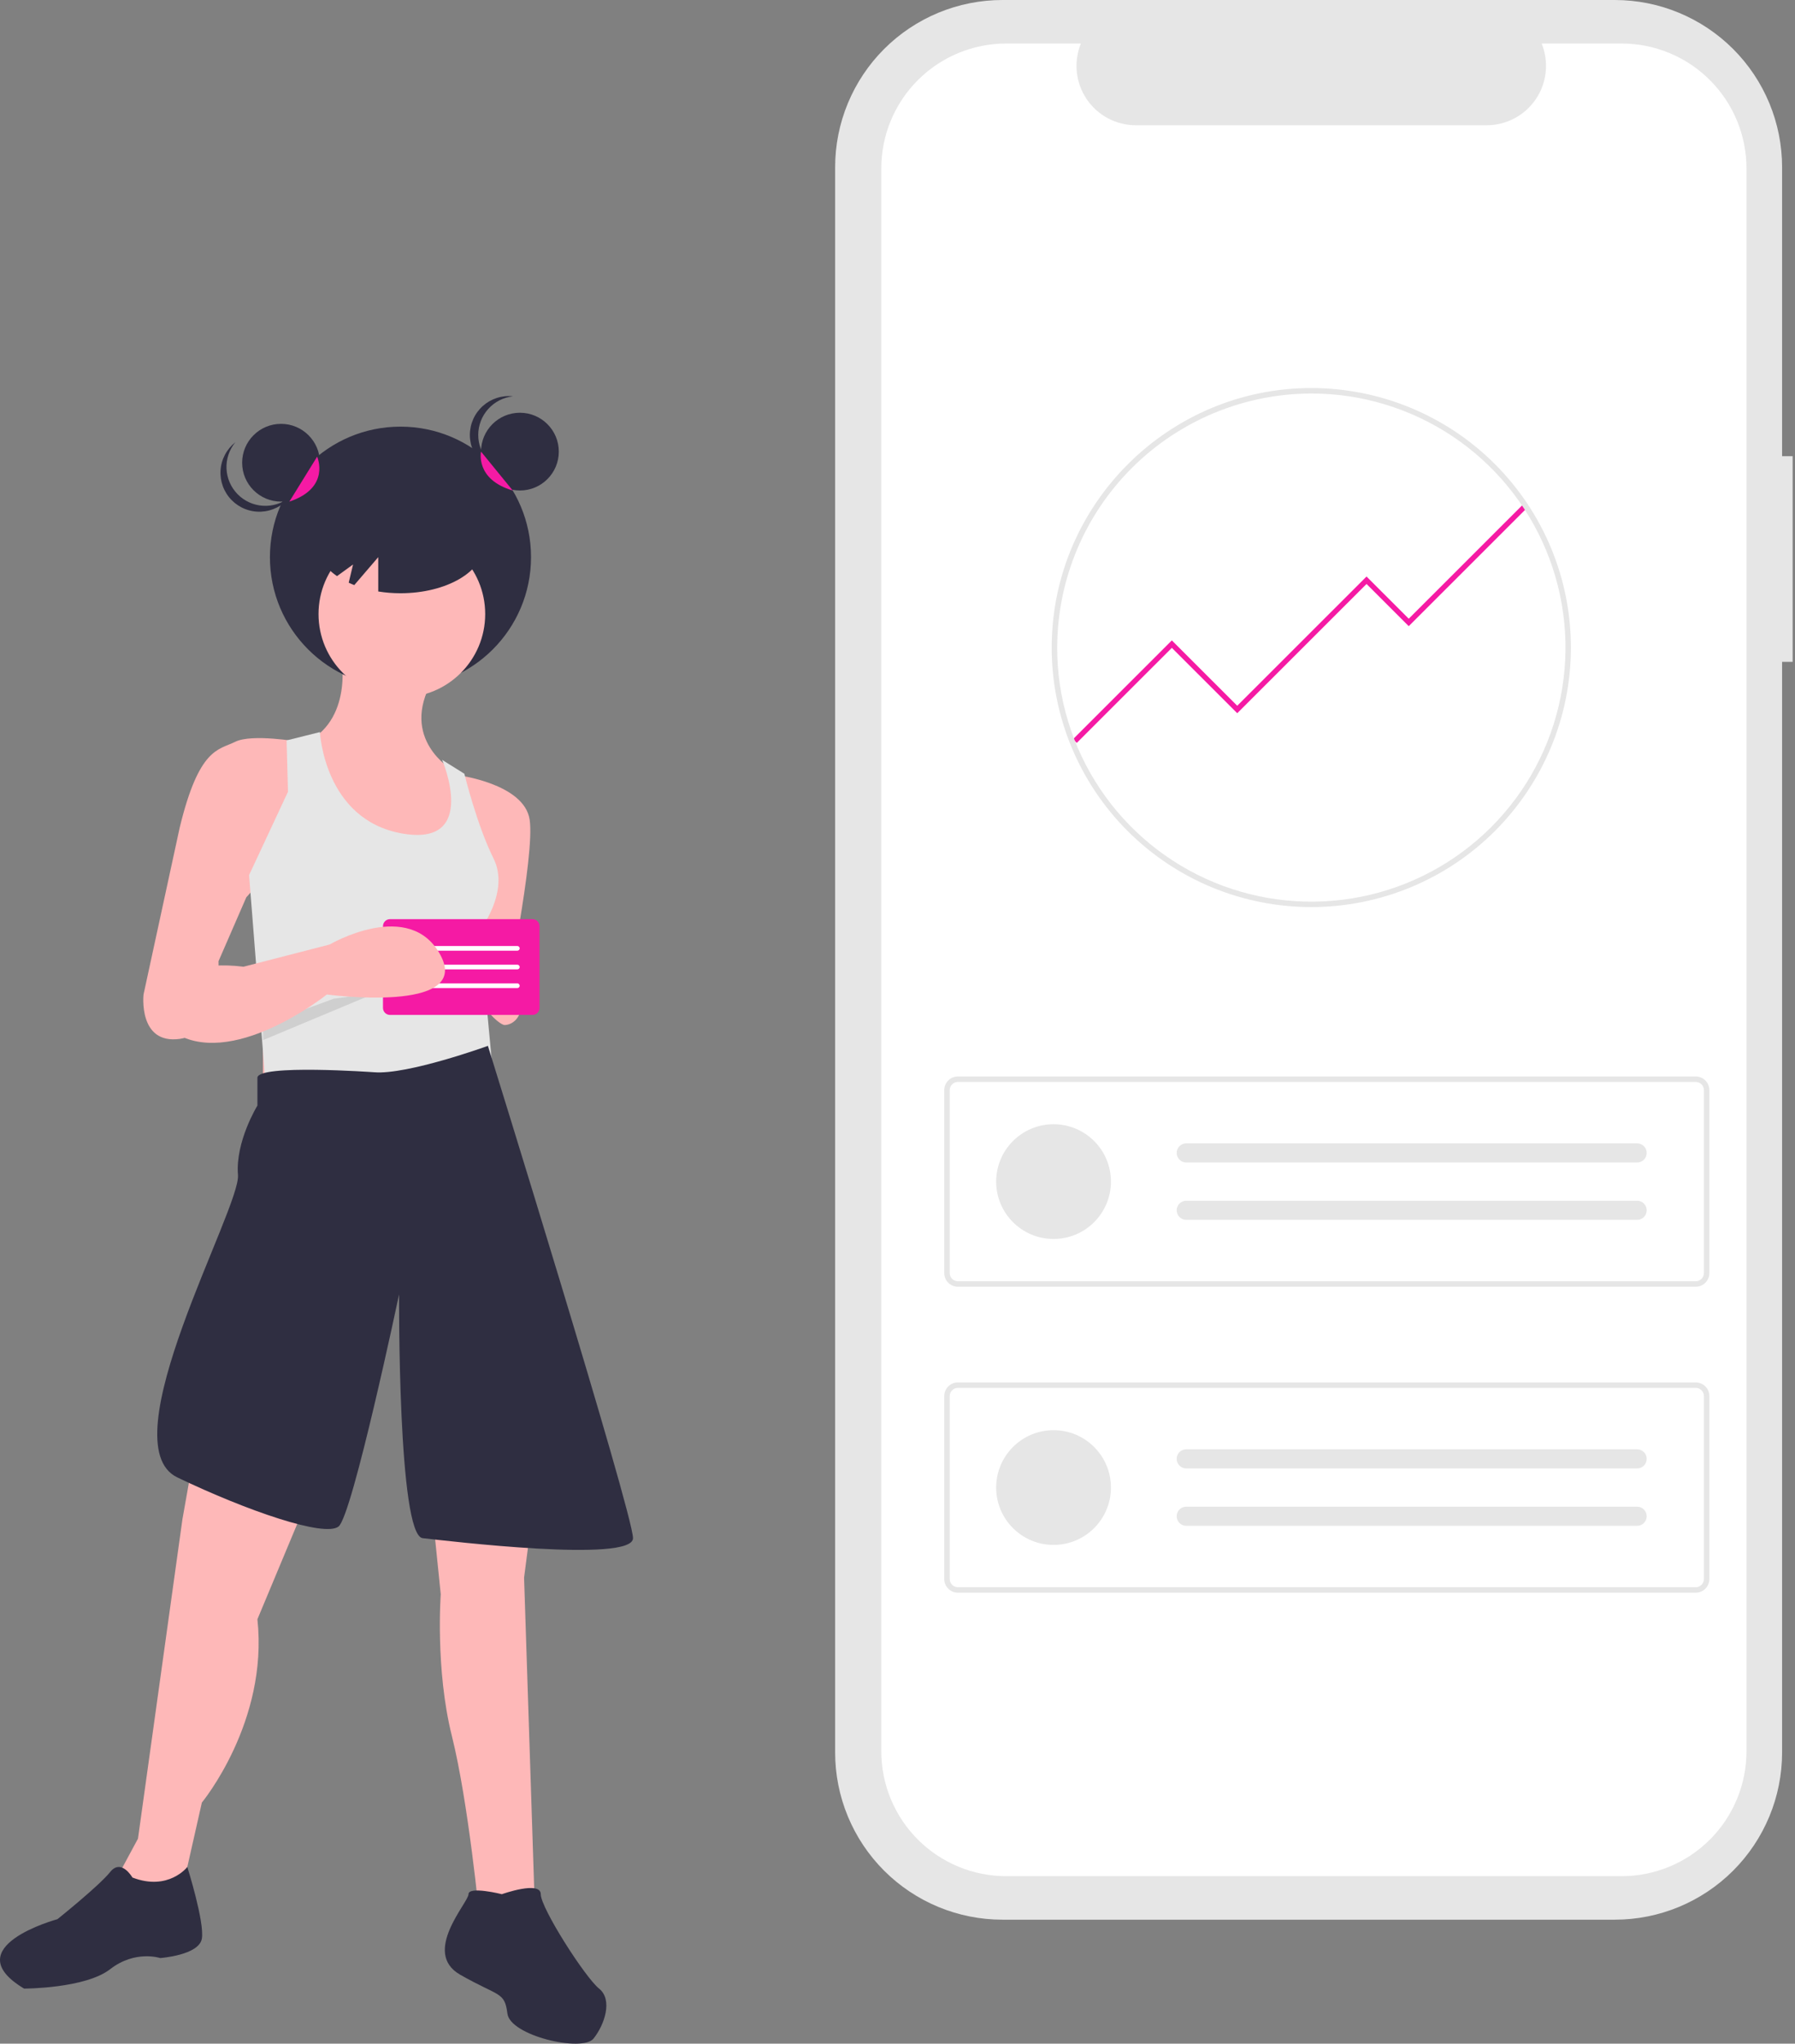 <svg width="246" height="280" viewBox="0 0 246 280" fill="none" xmlns="http://www.w3.org/2000/svg">
<rect x="0" y="0" width="246" height="280" fill="#808080" stroke="none"/>
<g clip-path="url(#clip0)">
<rect width="245.677" height="280" />
<path d="M245.677 62.502H244.231V22.913C244.231 16.836 241.816 11.008 237.516 6.711C233.217 2.414 227.385 2.29123e-05 221.305 1.81199e-05H137.38C134.369 1.05264e-05 131.388 0.593 128.606 1.744C125.825 2.896 123.297 4.583 121.168 6.711C119.039 8.839 117.351 11.365 116.198 14.145C115.046 16.924 114.453 19.904 114.453 22.913V240.101C114.453 243.11 115.046 246.09 116.198 248.87C117.351 251.65 119.039 254.176 121.168 256.303C123.297 258.431 125.825 260.119 128.606 261.27C131.388 262.422 134.369 263.014 137.38 263.014H221.305C227.385 263.015 233.217 260.6 237.516 256.303C241.816 252.006 244.231 246.178 244.231 240.102V90.682H245.677L245.677 62.502Z" fill="#E6E6E6"/>
<path d="M222.23 5.961H211.275C211.779 7.196 211.971 8.535 211.835 9.861C211.699 11.187 211.238 12.46 210.494 13.566C209.75 14.672 208.745 15.579 207.568 16.206C206.391 16.833 205.077 17.161 203.744 17.161H155.664C154.33 17.161 153.017 16.833 151.84 16.206C150.662 15.579 149.657 14.672 148.913 13.566C148.169 12.46 147.709 11.187 147.573 9.861C147.437 8.535 147.629 7.196 148.133 5.961H137.901C133.36 5.961 129.005 7.764 125.794 10.973C122.583 14.182 120.779 18.534 120.779 23.072V239.942C120.779 242.189 121.222 244.414 122.083 246.49C122.943 248.566 124.204 250.453 125.794 252.042C127.384 253.631 129.272 254.891 131.349 255.751C133.426 256.611 135.652 257.053 137.901 257.053H222.23C224.478 257.053 226.705 256.611 228.782 255.751C230.859 254.891 232.747 253.631 234.336 252.042C235.926 250.453 237.187 248.566 238.048 246.49C238.908 244.414 239.351 242.189 239.351 239.942V23.072C239.351 20.825 238.908 18.6 238.048 16.524C237.187 14.448 235.926 12.562 234.336 10.973C232.747 9.384 230.859 8.124 228.782 7.264C226.705 6.404 224.478 5.961 222.23 5.961Z" fill="white"/>
<path d="M232.393 176.295H131.28C130.783 176.294 130.307 176.097 129.956 175.746C129.605 175.395 129.408 174.92 129.407 174.423V149.357C129.408 148.861 129.605 148.385 129.956 148.034C130.307 147.683 130.783 147.486 131.28 147.485H232.393C232.889 147.486 233.365 147.683 233.716 148.034C234.067 148.385 234.264 148.861 234.265 149.357V174.424C234.264 174.92 234.067 175.395 233.716 175.746C233.365 176.097 232.889 176.294 232.393 176.295ZM131.28 148.234C130.982 148.234 130.696 148.353 130.486 148.563C130.275 148.774 130.157 149.059 130.156 149.357V174.424C130.157 174.721 130.275 175.007 130.486 175.217C130.696 175.428 130.982 175.546 131.28 175.547H232.393C232.691 175.546 232.976 175.428 233.187 175.217C233.397 175.007 233.516 174.721 233.516 174.424V149.357C233.516 149.059 233.397 148.774 233.187 148.563C232.976 148.353 232.691 148.234 232.393 148.234H131.28Z" fill="#E6E6E6"/>
<path d="M144.387 169.75C148.73 169.75 152.251 166.231 152.251 161.89C152.251 157.549 148.73 154.03 144.387 154.03C140.043 154.03 136.522 157.549 136.522 161.89C136.522 166.231 140.043 169.75 144.387 169.75Z" fill="#E6E6E6"/>
<path d="M162.55 156.65C162.206 156.656 161.878 156.797 161.637 157.042C161.396 157.287 161.261 157.617 161.261 157.96C161.261 158.304 161.396 158.634 161.637 158.879C161.878 159.124 162.206 159.264 162.55 159.27H224.341C224.513 159.273 224.684 159.243 224.845 159.18C225.005 159.117 225.152 159.023 225.276 158.903C225.4 158.783 225.499 158.64 225.568 158.482C225.637 158.324 225.673 158.154 225.676 157.982C225.679 157.81 225.648 157.638 225.584 157.478C225.521 157.318 225.426 157.172 225.306 157.048C225.186 156.924 225.043 156.826 224.885 156.757C224.726 156.689 224.556 156.653 224.384 156.65C224.369 156.65 224.355 156.65 224.341 156.65H162.55Z" fill="#E6E6E6"/>
<path d="M162.55 164.51C162.206 164.516 161.878 164.656 161.637 164.901C161.396 165.146 161.261 165.476 161.261 165.82C161.261 166.164 161.396 166.494 161.637 166.739C161.878 166.984 162.206 167.124 162.55 167.13H224.341C224.513 167.133 224.684 167.102 224.845 167.039C225.005 166.976 225.152 166.882 225.276 166.763C225.4 166.643 225.499 166.5 225.568 166.342C225.637 166.184 225.673 166.014 225.676 165.841C225.679 165.669 225.648 165.498 225.584 165.338C225.521 165.178 225.426 165.031 225.306 164.908C225.186 164.784 225.043 164.685 224.885 164.617C224.726 164.549 224.556 164.512 224.384 164.51C224.369 164.51 224.355 164.51 224.341 164.51H162.55Z" fill="#E6E6E6"/>
<path d="M232.393 218.213H131.28C130.783 218.212 130.307 218.015 129.956 217.664C129.605 217.313 129.408 216.838 129.407 216.341V191.275C129.408 190.779 129.605 190.303 129.956 189.952C130.307 189.601 130.783 189.404 131.28 189.404H232.393C232.889 189.404 233.365 189.601 233.716 189.952C234.067 190.303 234.264 190.779 234.265 191.275V216.342C234.264 216.838 234.067 217.313 233.716 217.664C233.365 218.015 232.889 218.212 232.393 218.213ZM131.28 190.152C130.982 190.152 130.696 190.271 130.486 190.481C130.275 190.692 130.157 190.977 130.156 191.275V216.342C130.157 216.64 130.275 216.925 130.486 217.135C130.696 217.346 130.982 217.464 131.28 217.465H232.393C232.691 217.464 232.976 217.346 233.187 217.135C233.397 216.925 233.516 216.64 233.516 216.342V191.275C233.516 190.977 233.397 190.692 233.187 190.481C232.976 190.271 232.691 190.152 232.393 190.152H131.28Z" fill="#E6E6E6"/>
<path d="M144.387 211.668C148.73 211.668 152.251 208.149 152.251 203.808C152.251 199.467 148.73 195.948 144.387 195.948C140.043 195.948 136.522 199.467 136.522 203.808C136.522 208.149 140.043 211.668 144.387 211.668Z" fill="#E6E6E6"/>
<path d="M162.55 198.569C162.206 198.574 161.878 198.715 161.637 198.96C161.396 199.205 161.261 199.535 161.261 199.878C161.261 200.222 161.396 200.552 161.637 200.797C161.878 201.042 162.206 201.183 162.55 201.188H224.341C224.513 201.192 224.684 201.161 224.845 201.098C225.005 201.035 225.152 200.941 225.276 200.821C225.4 200.701 225.499 200.558 225.568 200.4C225.637 200.242 225.673 200.072 225.676 199.9C225.679 199.728 225.648 199.556 225.584 199.396C225.521 199.236 225.426 199.09 225.306 198.966C225.186 198.843 225.043 198.744 224.885 198.676C224.726 198.607 224.556 198.571 224.384 198.569C224.369 198.568 224.355 198.568 224.341 198.569H162.55Z" fill="#E6E6E6"/>
<path d="M162.55 206.428C162.206 206.434 161.878 206.574 161.637 206.819C161.396 207.064 161.261 207.394 161.261 207.738C161.261 208.082 161.396 208.412 161.637 208.657C161.878 208.902 162.206 209.042 162.55 209.048H224.341C224.513 209.051 224.684 209.02 224.845 208.957C225.005 208.894 225.152 208.8 225.276 208.681C225.4 208.561 225.499 208.418 225.568 208.26C225.637 208.102 225.673 207.932 225.676 207.76C225.679 207.587 225.648 207.416 225.584 207.256C225.521 207.096 225.426 206.949 225.306 206.826C225.186 206.702 225.043 206.603 224.885 206.535C224.726 206.467 224.556 206.43 224.384 206.428C224.369 206.428 224.355 206.428 224.341 206.428H162.55Z" fill="#E6E6E6"/>
<path d="M147.569 101.784L147.057 101.273L160.598 87.74L169.56 96.696L187.279 78.988L193.064 84.77L208.851 68.993L209.362 69.504L193.064 85.792L187.279 80.01L169.56 97.718L160.598 88.762L147.569 101.784Z" fill="#F51AA4"/>
<path d="M179.708 124.277C175.038 124.279 170.414 123.362 166.098 121.578C161.783 119.794 157.862 117.177 154.558 113.878C151.254 110.58 148.633 106.663 146.844 102.351C145.055 98.04 144.134 93.419 144.132 88.752V88.722C144.132 88.648 144.132 88.569 144.136 88.495C144.245 69.023 160.203 53.166 179.708 53.166C189.144 53.165 198.193 56.91 204.866 63.578C211.539 70.245 215.288 79.288 215.289 88.718C215.29 98.148 211.543 107.192 204.872 113.86C198.201 120.529 189.152 124.276 179.716 124.277H179.708V124.277ZM179.708 53.914C170.513 53.935 161.698 57.581 155.178 64.06C148.657 70.539 144.959 79.328 144.885 88.517C144.881 88.597 144.881 88.662 144.881 88.721C144.881 95.606 146.923 102.337 150.749 108.062C154.576 113.787 160.015 118.25 166.38 120.885C172.744 123.521 179.748 124.211 186.505 122.869C193.261 121.526 199.468 118.212 204.34 113.344C209.212 108.476 212.53 102.274 213.875 95.521C215.22 88.768 214.531 81.769 211.896 75.408C209.26 69.046 204.796 63.609 199.069 59.783C193.341 55.958 186.607 53.915 179.718 53.914H179.708Z" fill="#E6E6E6"/>
<path d="M46.699 89.459C46.699 89.459 48.602 98.21 42.131 101.634C42.131 101.634 43.653 121.037 53.551 121.417C63.449 121.798 63.449 111.145 63.449 111.145L61.926 105.438C61.926 105.438 54.693 101.253 59.261 93.264L46.699 89.459Z" fill="#FEB8B8"/>
<path d="M54.883 94.215C64.765 94.215 72.775 86.209 72.775 76.334C72.775 66.458 64.765 58.453 54.883 58.453C45.002 58.453 36.992 66.458 36.992 76.334C36.992 86.209 45.002 94.215 54.883 94.215Z" fill="#2F2E41"/>
<path d="M36.04 130.168V151.473L67.636 150.332L65.352 129.407L36.04 130.168Z" fill="#FEB8B8"/>
<path d="M55.074 95.547C61.381 95.547 66.494 90.436 66.494 84.133C66.494 77.829 61.381 72.719 55.074 72.719C48.766 72.719 43.653 77.829 43.653 84.133C43.653 90.436 48.766 95.547 55.074 95.547Z" fill="#FEB8B8"/>
<path d="M40.989 101.634C40.989 101.634 34.517 100.492 32.233 101.634C29.949 102.775 27.284 102.395 24.619 113.428L19.671 136.255C19.671 136.255 18.909 143.103 24.619 142.342C30.33 141.581 29.949 131.689 29.949 131.689L33.756 122.939L40.608 115.33L40.989 101.634Z" fill="#FEB8B8"/>
<path d="M62.687 106.199C62.687 106.199 71.823 107.341 72.585 112.286C73.346 117.232 69.159 137.396 69.159 137.396L62.687 130.929L66.113 118.374L62.687 106.199Z" fill="#FEB8B8"/>
<path d="M39.276 101.444L39.466 108.482L34.136 119.895L36.475 149.615L67.858 150.255L65.733 127.504C65.733 127.504 69.92 122.178 67.636 117.613C65.352 113.047 63.639 106.009 63.639 106.009L60.593 104.107C60.593 104.107 65.733 116.091 55.074 114.189C44.415 112.286 43.844 100.302 43.844 100.302L39.276 101.444Z" fill="#E6E6E6"/>
<path d="M30.33 178.104L25 208.16L18.909 251.912L16.244 256.858L18.529 261.804L25 258.76L27.665 246.966C27.665 246.966 36.801 235.933 35.278 221.856L51.648 182.67L30.33 178.104Z" fill="#FEB8B8"/>
<path d="M56.596 181.148L60.403 218.432C60.403 218.432 59.642 228.704 61.926 237.835C64.21 246.966 65.733 262.945 65.733 262.945H73.346L71.823 216.15L76.772 178.104L56.596 181.148Z" fill="#FEB8B8"/>
<path d="M51.267 146.907C51.267 146.907 35.278 145.766 35.278 147.668V151.473C35.278 151.473 32.233 156.419 32.614 160.984C32.994 165.55 14.789 197.856 24.306 202.421C33.823 206.987 44.499 210.664 46.402 209.142C48.305 207.62 54.693 177.343 54.693 177.343C54.693 177.343 54.504 210.362 57.93 210.742C61.356 211.123 86.751 214.166 86.751 210.742C86.751 207.318 66.868 143.293 66.868 143.293C66.868 143.293 55.835 147.288 51.267 146.907Z" fill="#2F2E41"/>
<path d="M18.148 257.238C18.148 257.238 16.625 254.575 15.102 256.477C13.58 258.38 7.87 262.945 7.87 262.945C7.87 262.945 -6.215 266.75 3.301 272.456C3.301 272.456 11.676 272.456 15.102 269.793C18.529 267.13 21.955 268.271 21.955 268.271C21.955 268.271 27.284 267.891 27.665 265.608C28.046 263.325 25.671 255.792 25.671 255.792C25.671 255.792 23.097 259.14 18.148 257.238Z" fill="#2F2E41"/>
<path d="M68.778 259.521C68.778 259.521 64.21 258.38 64.21 259.521C64.21 260.662 57.738 267.51 63.068 270.554C68.397 273.598 69.159 272.837 69.539 275.88C69.92 278.924 79.818 281.207 81.34 279.304C82.863 277.402 84.005 273.978 82.102 272.456C80.198 270.934 74.108 261.423 74.108 259.521C74.108 257.619 68.778 259.521 68.778 259.521Z" fill="#2F2E41"/>
<path opacity="0.1" d="M53.597 126.532H52.565V132.239H53.597V126.532Z" fill="white"/>
<path d="M70.681 132.831C70.681 132.831 63.449 123.319 63.829 130.168C64.21 137.016 68.397 140.44 69.159 140.44C69.92 140.44 72.966 139.679 70.681 132.831Z" fill="#FEB8B8"/>
<path opacity="0.1" d="M36.04 140.157C36.611 140.25 45.747 136.825 45.747 136.825L51.457 136.065L36.04 142.508L36.04 140.157Z" fill="black"/>
<path d="M38.514 68.725C41.458 68.725 43.844 66.34 43.844 63.398C43.844 60.457 41.458 58.072 38.514 58.072C35.571 58.072 33.185 60.457 33.185 63.398C33.185 66.34 35.571 68.725 38.514 68.725Z" fill="#2F2E41"/>
<path d="M71.252 67.203C74.196 67.203 76.582 64.818 76.582 61.877C76.582 58.935 74.196 56.55 71.252 56.55C68.309 56.55 65.923 58.935 65.923 61.877C65.923 64.818 68.309 67.203 71.252 67.203Z" fill="#2F2E41"/>
<path d="M65.542 59.594C65.543 58.28 66.028 57.013 66.907 56.036C67.785 55.058 68.994 54.44 70.301 54.299C69.556 54.218 68.803 54.294 68.091 54.523C67.378 54.752 66.721 55.129 66.164 55.628C65.607 56.128 65.161 56.739 64.856 57.423C64.55 58.106 64.392 58.846 64.392 59.594C64.392 60.342 64.55 61.082 64.856 61.765C65.161 62.449 65.607 63.06 66.164 63.559C66.721 64.059 67.378 64.436 68.091 64.665C68.803 64.894 69.556 64.97 70.301 64.889C68.994 64.748 67.785 64.13 66.907 63.152C66.028 62.175 65.543 60.908 65.542 59.594Z" fill="#2F2E41"/>
<path d="M32.559 67.707C31.64 66.768 31.099 65.523 31.042 64.211C30.985 62.898 31.415 61.611 32.25 60.596C31.662 61.059 31.177 61.64 30.829 62.303C30.48 62.965 30.275 63.693 30.226 64.439C30.178 65.186 30.288 65.935 30.548 66.636C30.809 67.338 31.214 67.977 31.738 68.511C32.262 69.045 32.893 69.464 33.589 69.738C34.286 70.013 35.032 70.138 35.78 70.104C36.528 70.071 37.261 69.881 37.93 69.546C38.6 69.211 39.191 68.739 39.666 68.16C38.634 68.974 37.337 69.378 36.026 69.294C34.714 69.21 33.479 68.645 32.559 67.707Z" fill="#2F2E41"/>
<path d="M54.883 67.964C48.576 67.964 43.463 70.945 43.463 74.622C43.463 76.267 44.491 77.771 46.187 78.932L48.386 77.34L47.788 79.834C48.036 79.949 48.289 80.061 48.553 80.163L51.838 76.334V81.038C52.845 81.2 53.863 81.28 54.883 81.28C61.191 81.28 66.304 78.299 66.304 74.622C66.304 70.945 61.191 67.964 54.883 67.964Z" fill="#2F2E41"/>
<path d="M65.923 61.877C65.923 61.877 65.095 65.681 70.268 67.203L65.923 61.877Z" fill="#F51AA4"/>
<path d="M43.463 62.569C43.463 62.569 45.366 66.823 39.656 68.725L43.463 62.569Z" fill="#F51AA4"/>
<path d="M53.447 125.932C53.192 125.932 52.948 126.034 52.768 126.214C52.588 126.394 52.487 126.638 52.486 126.892V138.093C52.487 138.348 52.588 138.592 52.768 138.772C52.948 138.952 53.192 139.053 53.447 139.054H72.981C73.236 139.053 73.48 138.952 73.66 138.772C73.84 138.592 73.942 138.348 73.942 138.093V126.892C73.942 126.638 73.84 126.394 73.66 126.214C73.48 126.034 73.236 125.932 72.981 125.932L53.447 125.932Z" fill="#F51AA4"/>
<path d="M70.9 130.253H55.529C55.486 130.253 55.445 130.245 55.406 130.229C55.367 130.212 55.331 130.189 55.301 130.159C55.272 130.129 55.248 130.094 55.232 130.055C55.216 130.016 55.207 129.975 55.207 129.933C55.207 129.89 55.216 129.849 55.232 129.81C55.248 129.771 55.272 129.736 55.301 129.706C55.331 129.676 55.367 129.653 55.406 129.637C55.445 129.62 55.486 129.612 55.529 129.612H70.9C70.942 129.612 70.984 129.62 71.022 129.637C71.061 129.653 71.097 129.676 71.127 129.706C71.157 129.736 71.18 129.771 71.197 129.81C71.213 129.849 71.221 129.89 71.221 129.933C71.221 129.975 71.213 130.016 71.197 130.055C71.18 130.094 71.157 130.129 71.127 130.159C71.097 130.189 71.061 130.212 71.022 130.229C70.984 130.245 70.942 130.253 70.9 130.253Z" fill="white"/>
<path d="M70.9 132.813H55.529C55.486 132.813 55.445 132.805 55.406 132.789C55.367 132.773 55.331 132.749 55.301 132.719C55.272 132.69 55.248 132.654 55.232 132.616C55.216 132.577 55.207 132.535 55.207 132.493C55.207 132.451 55.216 132.409 55.232 132.37C55.248 132.331 55.272 132.296 55.301 132.266C55.331 132.236 55.367 132.213 55.406 132.197C55.445 132.181 55.486 132.173 55.529 132.173H70.9C70.942 132.173 70.984 132.181 71.022 132.197C71.061 132.213 71.097 132.236 71.127 132.266C71.157 132.296 71.18 132.331 71.197 132.37C71.213 132.409 71.221 132.451 71.221 132.493C71.221 132.535 71.213 132.577 71.197 132.616C71.18 132.654 71.157 132.69 71.127 132.719C71.097 132.749 71.061 132.773 71.022 132.789C70.984 132.805 70.942 132.813 70.9 132.813Z" fill="white"/>
<path d="M70.9 135.373H55.529C55.444 135.373 55.362 135.339 55.302 135.279C55.242 135.219 55.208 135.138 55.208 135.053C55.208 134.968 55.242 134.887 55.302 134.827C55.362 134.767 55.444 134.733 55.529 134.733H70.9C70.984 134.733 71.066 134.767 71.126 134.827C71.186 134.887 71.22 134.968 71.22 135.053C71.22 135.138 71.186 135.219 71.126 135.279C71.066 135.339 70.984 135.373 70.9 135.373Z" fill="white"/>
<path d="M24.239 133.592C24.239 133.592 27.284 131.689 33.375 132.45L45.176 129.407C45.176 129.407 56.216 122.939 60.403 130.928C64.591 138.918 44.795 136.255 44.795 136.255C44.795 136.255 31.472 146.907 23.477 141.201L24.239 133.592Z" fill="#FEB8B8"/>
</g>
<defs>
<clipPath id="clip0">
<rect width="245.677" height="280" fill="white"/>
</clipPath>
</defs>
</svg>

